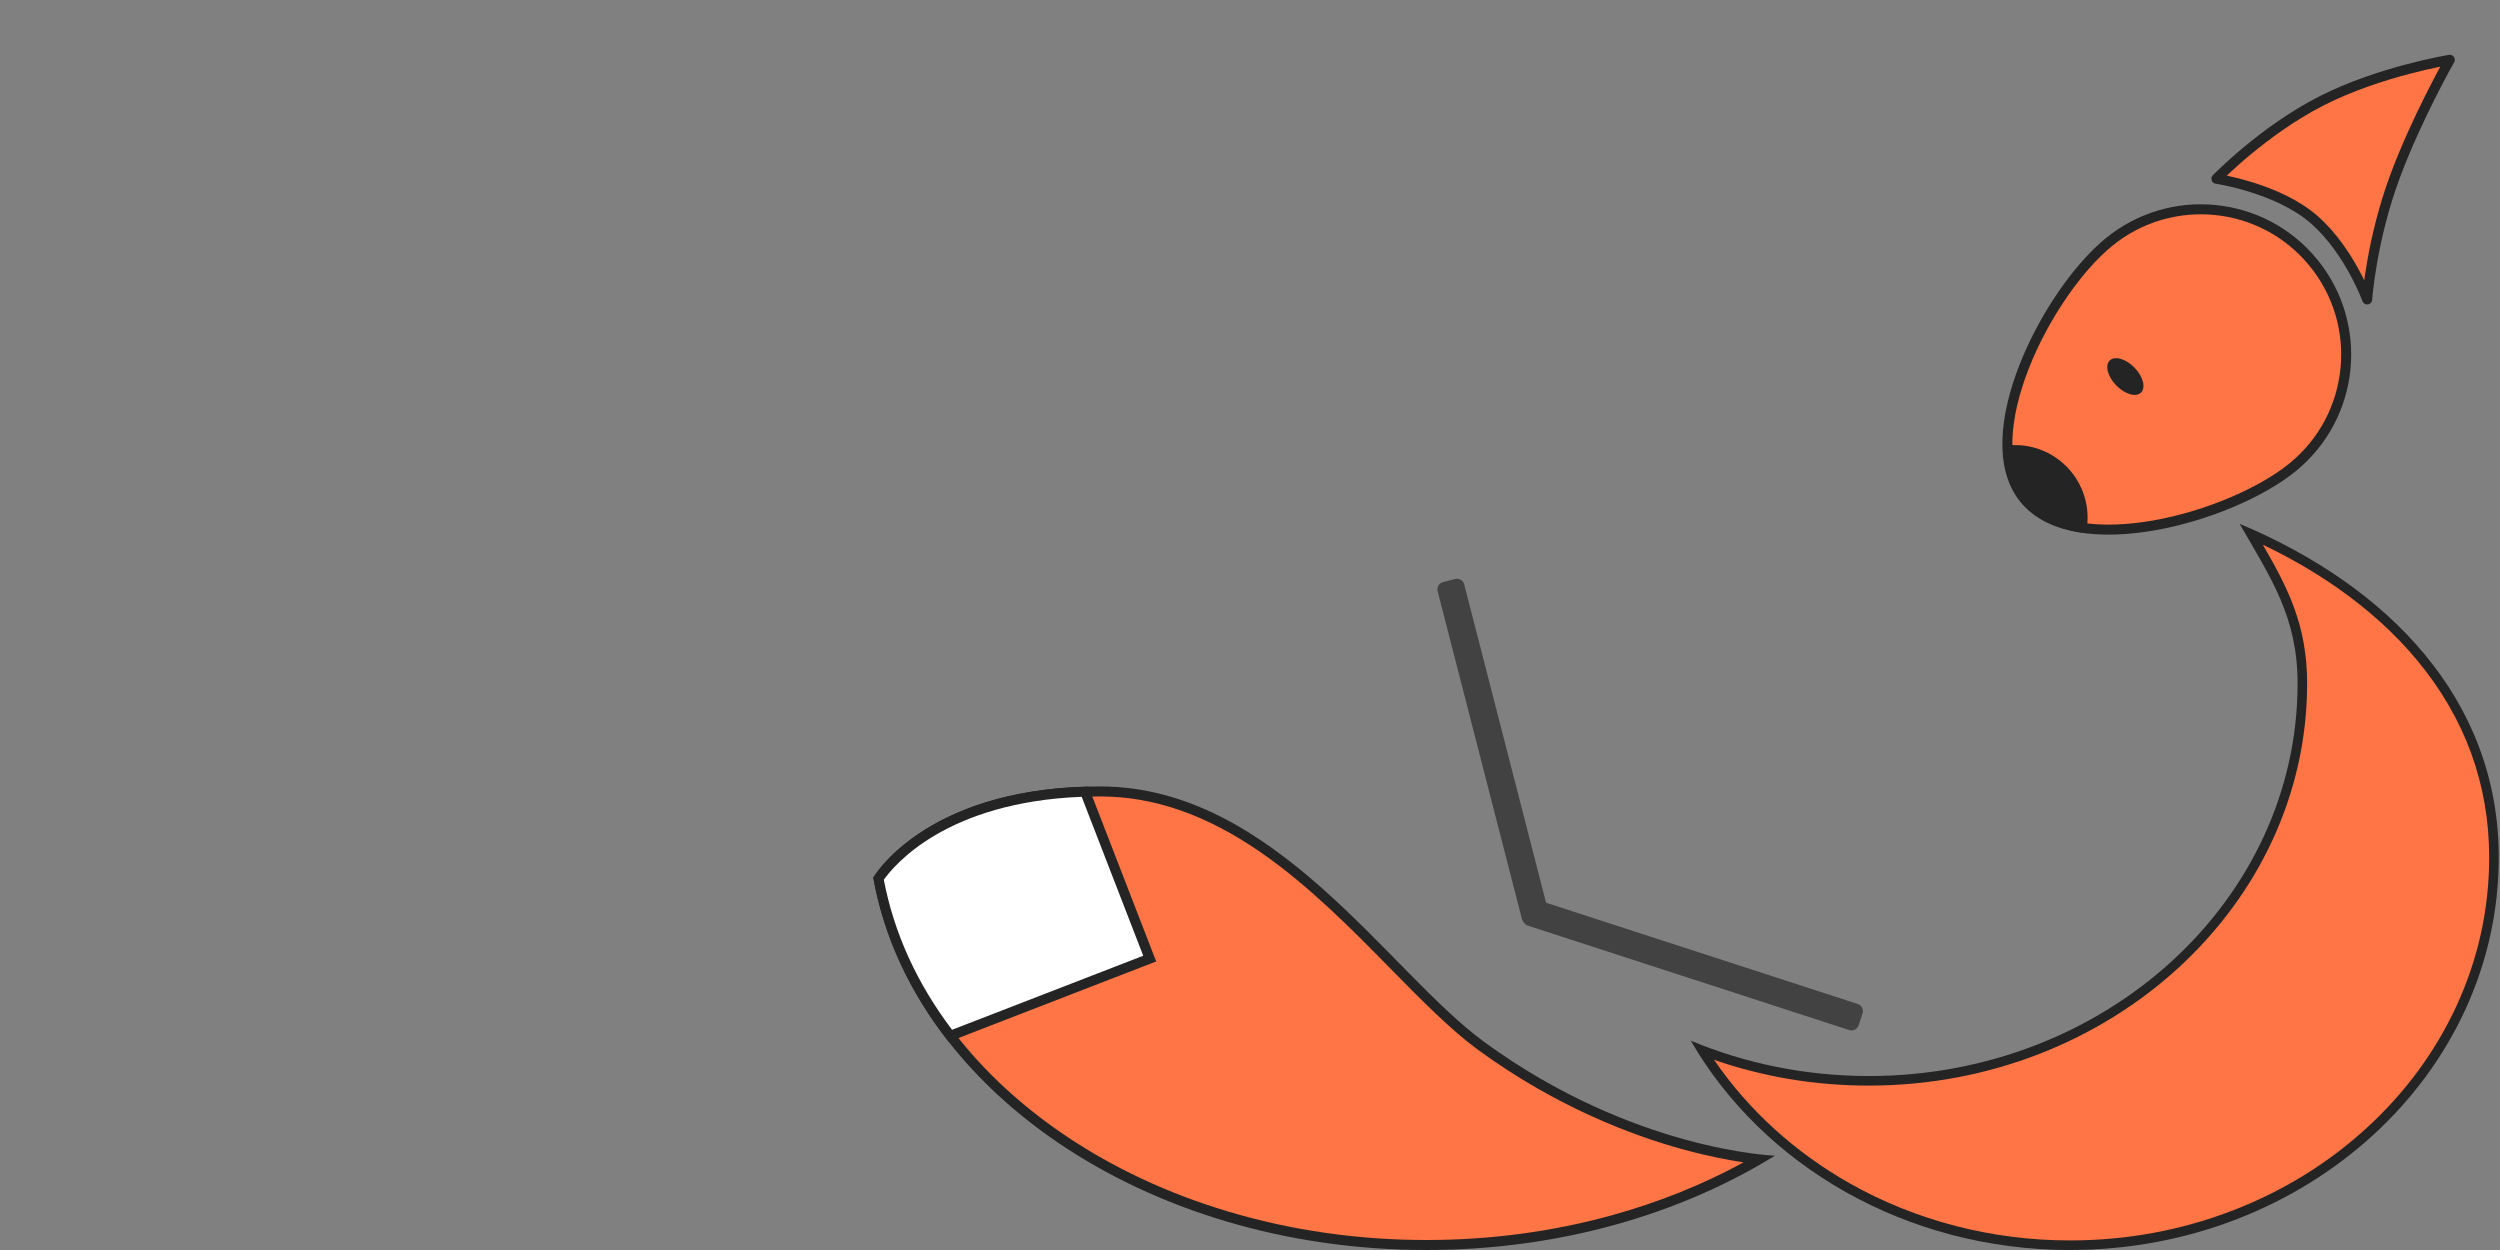 <?xml version="1.0" encoding="UTF-8"?>
<svg id="Layer_5" data-name="Layer 5" xmlns="http://www.w3.org/2000/svg" viewBox="0 0 2000 1000">
	<rect x="0" y="0" width="2000" height="1000" fill="#808080" stroke="none"/>
	<defs>
		<style>
			.cls-1,
			.cls-2,
			.cls-3 {
				stroke-width: 0px;
			}

			.cls-1,
			.cls-4 {
				fill: #ff7545;
			}

			.cls-2,
			.cls-6 {
				fill: #242424;
			}

			.cls-5 {
				stroke-width: 12px;
				stroke-linejoin: round;
			}

			.cls-6,
			.cls-4 {
				stroke: #242424;
				stroke-linejoin: round;
			}

			.cls-6,
			.cls-4 {
				stroke-linecap: round;
				stroke-width: 8px;
			}

			.cls-3 {
				fill: #fff;
			}

			.laptop {
				fill: #424242;
				stroke: #424242;
			}

			@media (prefers-color-scheme: dark) {
				.laptop {
					fill: #d6d6d6;
					stroke: #d6d6d6;
				}
			}
		</style>
	</defs>
	<g>
		<path class="cls-1"
			d="M1656,996.17c-62.9,0-124.32-15.87-177.6-45.9-48.31-27.23-88.43-65.09-116.63-109.96,42.24,16.15,87.02,24.34,133.29,24.34,191.24,0,346.83-142.61,346.83-317.91,0-49.29-17.77-79.71-40.27-118.22-.25-.44-.51-.87-.77-1.31,56.26,25.15,103.09,59.13,135.92,98.71,38.75,46.72,58.4,100.56,58.4,160,0,82.81-35.24,160.68-99.22,219.27-64.08,58.67-149.29,90.99-239.96,90.99Z" />
		<path class="cls-2"
			d="M1810.27,435.77c21.37,10.21,41.26,21.71,59.35,34.32,24.99,17.43,46.59,37.03,64.2,58.27,38.17,46.02,57.52,99.03,57.52,157.56,0,41.28-8.83,81.34-26.25,119.04-16.85,36.47-40.98,69.24-71.73,97.4-30.8,28.2-66.67,50.34-106.62,65.82-41.4,16.04-85.39,24.17-130.75,24.17-62.25,0-123.01-15.7-175.72-45.4-44.28-24.95-81.59-58.94-108.99-99.08,39.45,13.69,80.98,20.62,123.77,20.62,193.35,0,350.66-144.33,350.66-321.74,0-46.31-15.25-76.1-35.44-110.97M1791.69,419.07c25.27,43.77,46.37,74.72,46.37,127.67,0,173.46-153.57,314.08-343,314.08-50.83,0-99.07-10.14-142.46-28.3,57.52,99.6,171.79,167.48,303.4,167.48,189.44,0,343-140.62,343-314.08,0-126.92-88.98-217.31-207.31-266.85h0Z" />
	</g>
	<path class="cls-4"
		d="M1850.7,210.11c40.63,49.7,33.28,122.93-16.42,163.56-49.7,40.63-174.15,75.16-214.78,25.46-40.63-49.7,17.94-164.81,67.64-205.44,49.7-40.63,122.93-33.28,163.56,16.42Z" />
	<g>
		<path class="cls-1"
			d="M1141.23,996c-107.8,0-211.68-30.24-292.51-85.15-34.04-23.13-63.19-50-86.62-79.87-30.95-39.44-50.89-82.52-59.27-128.07,2.74-4.13,13.24-18.52,34.99-33.02,23.72-15.81,66.05-35,133.04-36.62,3.24-.07,6.3-.11,9.33-.11,43.77,0,86.56,14.88,130.79,45.49,38.84,26.88,73.68,62.33,104.42,93.61,24.59,25.02,47.83,48.66,69.78,64.67,62.27,45.4,122.66,67.87,162.35,78.74,26.53,7.27,47.34,10.45,59.7,11.84-35.66,20.71-74.9,37.05-116.83,48.62-47.77,13.19-97.96,19.88-149.17,19.88Z" />
		<path class="cls-2"
			d="M880.19,637.16c42.93,0,84.97,14.65,128.51,44.78,38.53,26.66,73.23,61.97,103.85,93.12,24.71,25.14,48.06,48.89,70.28,65.1,62.76,45.75,123.63,68.41,163.65,79.36,19.52,5.35,36,8.51,48.36,10.37-32.55,17.79-67.94,32.01-105.51,42.38-47.43,13.09-97.26,19.73-148.11,19.73-54.46,0-107.6-7.59-157.95-22.55-48.57-14.43-93.08-35.26-132.31-61.91-33.7-22.89-62.54-49.48-85.72-79.03-30.18-38.46-49.75-80.41-58.19-124.72,8.21-11.64,51.24-63.8,163.88-66.52,3.21-.07,6.24-.11,9.25-.11M880.19,629.16c-3.2,0-6.34.04-9.43.11-132.17,3.19-172.15,72.82-172.15,72.82,8.48,47.56,29.48,92.03,60.34,131.36,23.74,30.26,53.31,57.47,87.52,80.71,78.67,53.44,181.82,85.84,294.76,85.84,105.42,0,202.3-28.24,278.72-75.46,0,0-28.21-.92-71.36-12.74-43.16-11.81-101.26-34.52-161.05-78.11-76.68-55.9-167.65-204.53-307.35-204.53h0Z" />
	</g>
	<g>
		<path class="cls-3"
			d="M760.28,828.65c-29.91-38.81-49.23-81.08-57.46-125.74,2.74-4.13,13.24-18.52,34.99-33.02,23.38-15.59,64.87-34.46,130.24-36.54l51.71,133.53-159.48,61.77Z" />
		<path class="cls-2"
			d="M865.35,637.45l49.24,127.14-152.95,59.24c-28.13-37.18-46.48-77.52-54.58-120.04,8.07-11.44,49.8-62.07,158.29-66.35M870.76,629.27c-132.17,3.19-172.15,72.82-172.15,72.82,8.48,47.56,29.48,92.03,60.34,131.36l165.99-64.29-54.18-139.89h0Z" />
	</g>
	<rect class="cls-5 laptop" x="1219.11" y="766.83" width="270.32" height="9.95"
		transform="translate(304.74 -380.67) rotate(18)" />
	<rect class="cls-5 laptop" x="1059.2" y="596.18" width="270.32" height="9.95"
		transform="translate(1479.19 -705.28) rotate(75.58)" />
	<path class="cls-6"
		d="M1666.04,416.09c1.06-29.87-22.29-54.95-52.17-56.01-2.32-.08-4.6,0-6.85.2.75,15,4.9,28.4,13.47,38.89,10.4,12.71,26.28,19.9,44.99,22.9.29-1.96.48-3.95.55-5.98Z" />
	<path class="cls-4"
		d="M1851.96,176.25c-29.01-25.87-78.84-33.24-78.84-33.24,0,0,37.28-38.45,83.99-62.26,46.65-23.78,102.73-32.92,102.73-32.92,0,0-26.34,46.29-43.76,93.12-19.06,51.23-22.35,98.62-22.35,98.62,0,0-13.99-38.55-41.77-63.33Z" />
	<ellipse class="cls-2" cx="1700.37" cy="301.32" rx="10.19" ry="17.93"
		transform="translate(271.38 1270.89) rotate(-44.21)" />
</svg>
